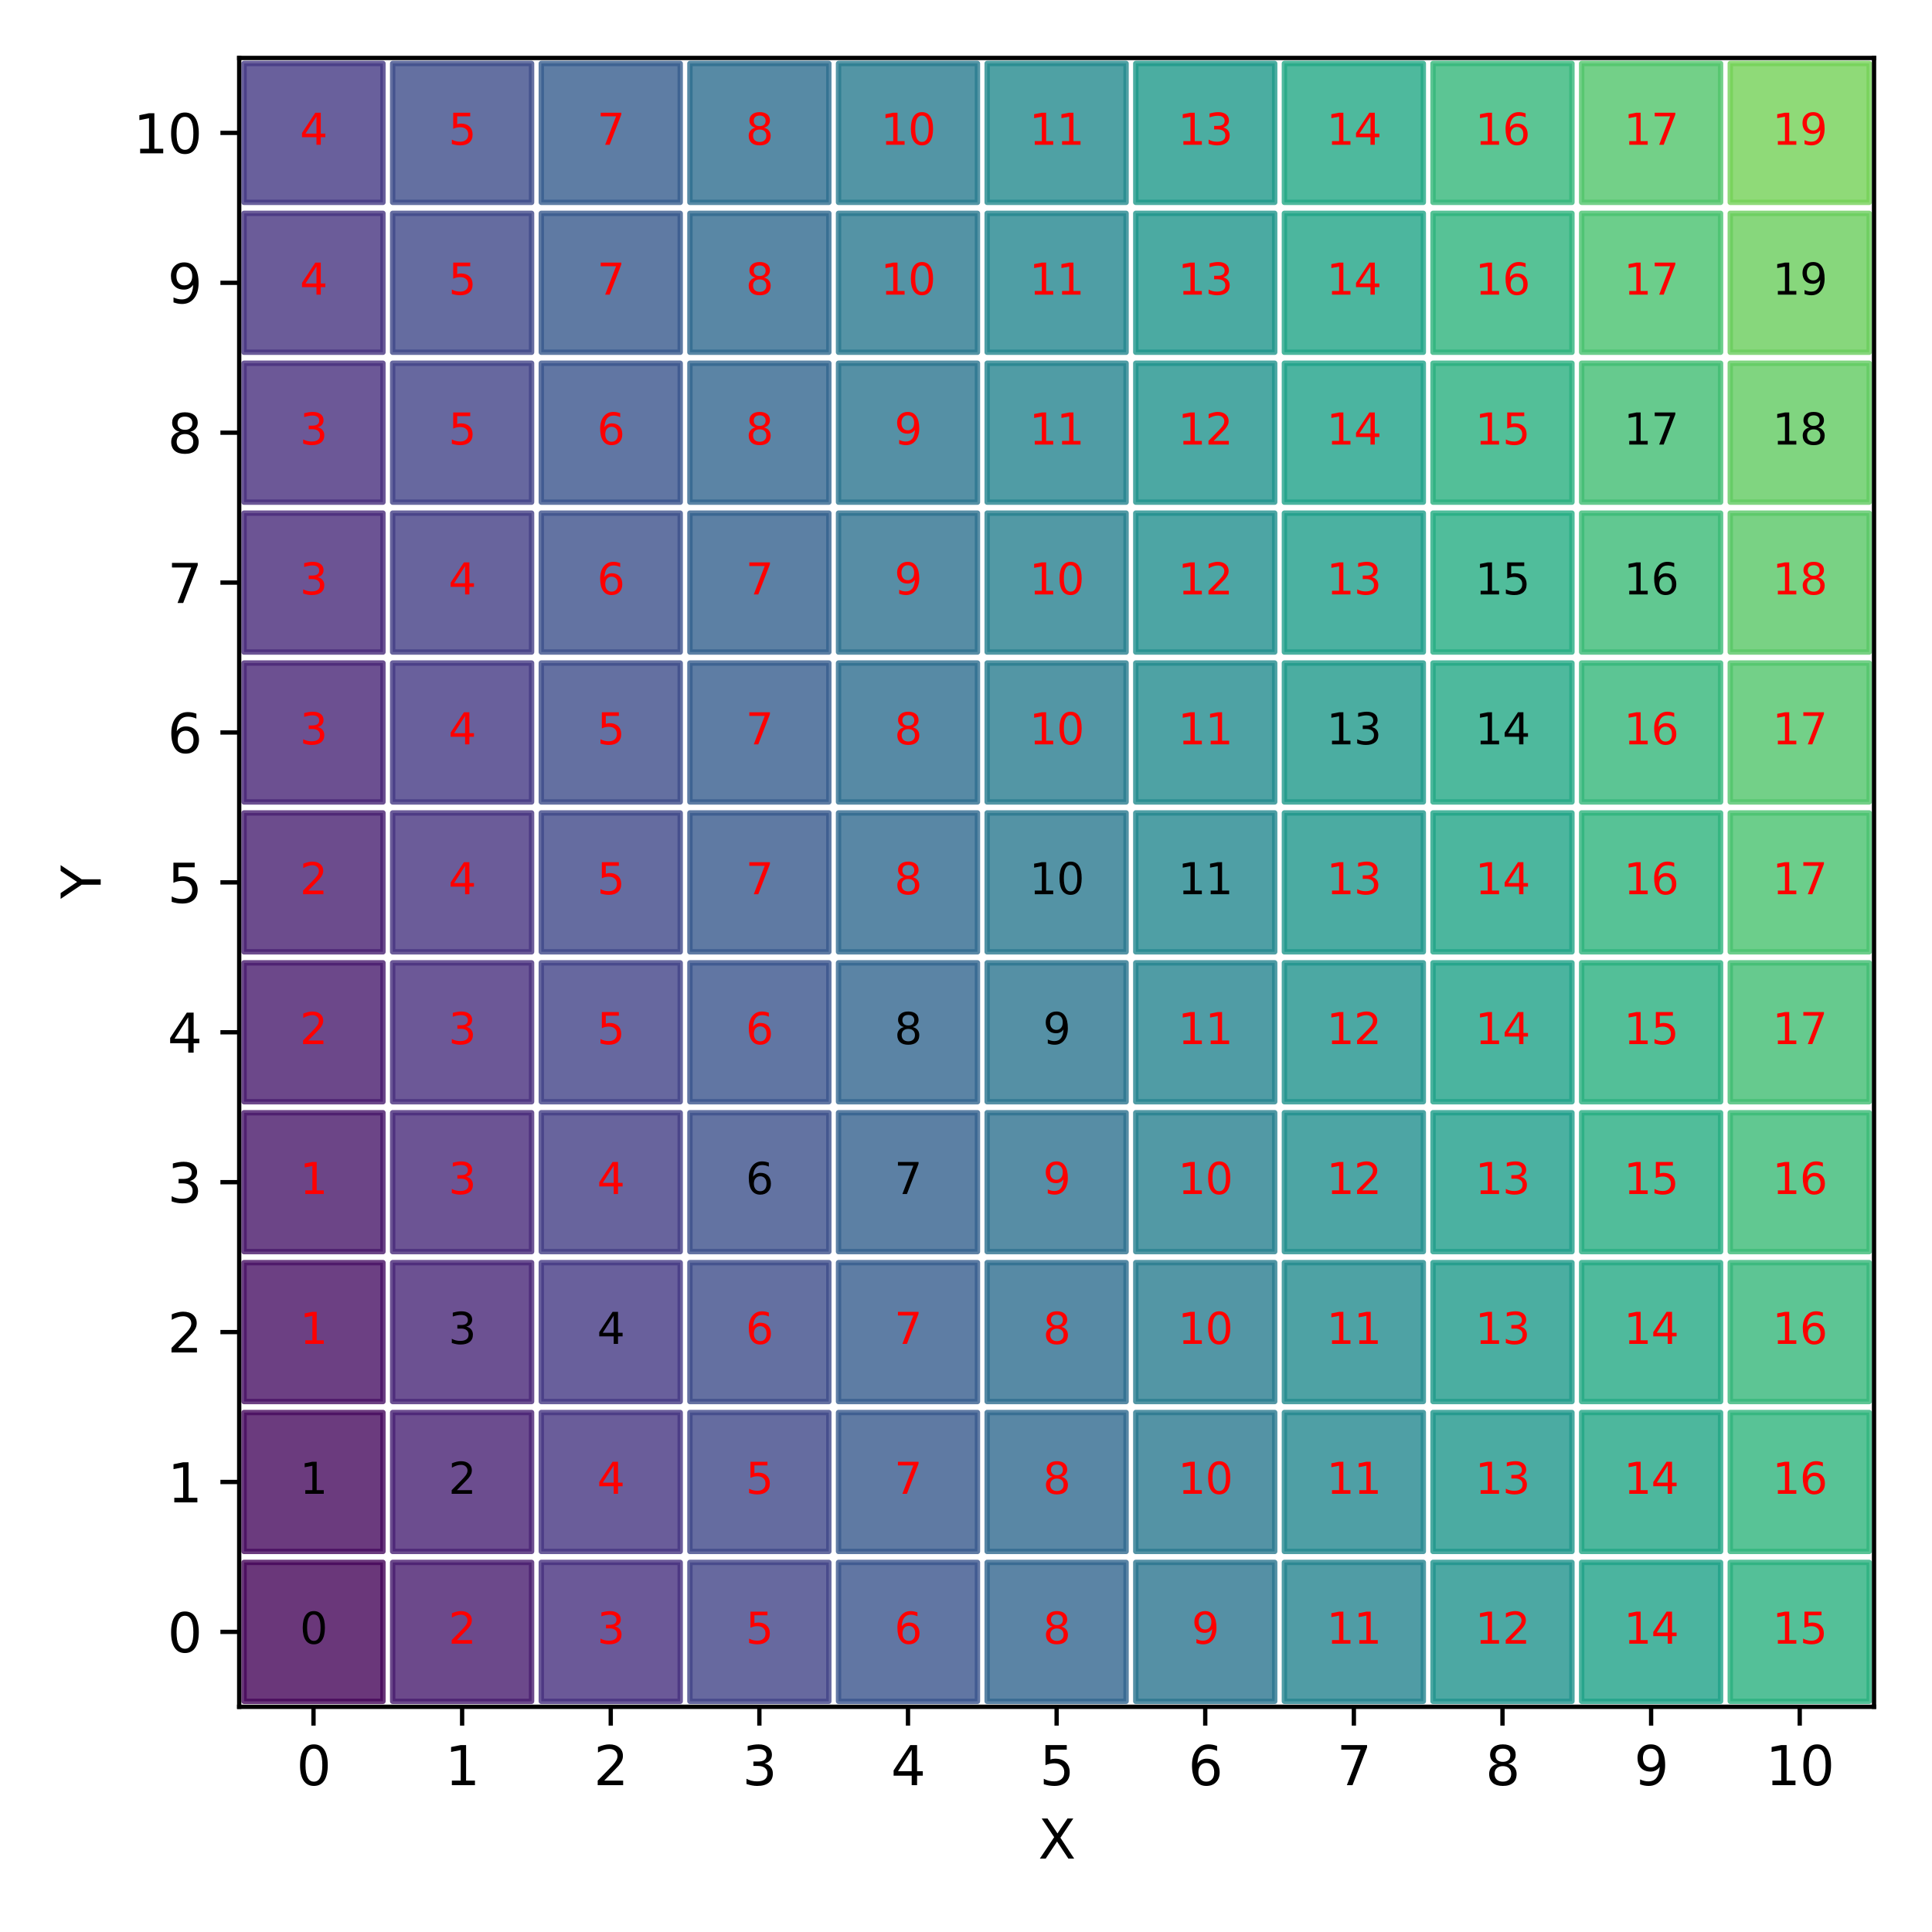 <?xml version="1.0" encoding="utf-8" standalone="no"?>
<!DOCTYPE svg PUBLIC "-//W3C//DTD SVG 1.1//EN"
  "http://www.w3.org/Graphics/SVG/1.1/DTD/svg11.dtd">
<svg xmlns:xlink="http://www.w3.org/1999/xlink" width="360pt" height="360pt" viewBox="0 0 360 360" xmlns="http://www.w3.org/2000/svg" version="1.1">
 <defs>
  <style type="text/css">*{stroke-linejoin: round; stroke-linecap: butt}</style>
 </defs>
 <g id="figure_1">
  <g id="patch_1">
   <path d="M 0 360 
L 360 360 
L 360 0 
L 0 0 
z
" style="fill: #ffffff"/>
  </g>
  <g id="axes_1">
   <g id="patch_2">
    <path d="M 44.57 318.04 
L 349.2 318.04 
L 349.2 10.8 
L 44.57 10.8 
z
" style="fill: #ffffff"/>
   </g>
   <g id="PathCollection_1">
    <defs>
     <path id="C0_0_b6cf918548" d="M -12.942 12.942 
L 12.942 12.942 
L 12.942 -12.942 
L -12.942 -12.942 
z
"/>
    </defs>
    <g clip-path="url(#p3febd03d4e)">
     <use xlink:href="#C0_0_b6cf918548" x="58.417" y="304.075" style="fill: #450559; fill-opacity: 0.8; stroke: #450559; stroke-opacity: 0.8"/>
    </g>
    <g clip-path="url(#p3febd03d4e)">
     <use xlink:href="#C0_0_b6cf918548" x="86.11" y="304.075" style="fill: #481c6e; fill-opacity: 0.8; stroke: #481c6e; stroke-opacity: 0.8"/>
    </g>
    <g clip-path="url(#p3febd03d4e)">
     <use xlink:href="#C0_0_b6cf918548" x="113.804" y="304.075" style="fill: #46307e; fill-opacity: 0.8; stroke: #46307e; stroke-opacity: 0.8"/>
    </g>
    <g clip-path="url(#p3febd03d4e)">
     <use xlink:href="#C0_0_b6cf918548" x="141.498" y="304.075" style="fill: #414487; fill-opacity: 0.8; stroke: #414487; stroke-opacity: 0.8"/>
    </g>
    <g clip-path="url(#p3febd03d4e)">
     <use xlink:href="#C0_0_b6cf918548" x="169.191" y="304.075" style="fill: #3a548c; fill-opacity: 0.8; stroke: #3a548c; stroke-opacity: 0.8"/>
    </g>
    <g clip-path="url(#p3febd03d4e)">
     <use xlink:href="#C0_0_b6cf918548" x="196.885" y="304.075" style="fill: #32658e; fill-opacity: 0.8; stroke: #32658e; stroke-opacity: 0.8"/>
    </g>
    <g clip-path="url(#p3febd03d4e)">
     <use xlink:href="#C0_0_b6cf918548" x="224.579" y="304.075" style="fill: #2b748e; fill-opacity: 0.8; stroke: #2b748e; stroke-opacity: 0.8"/>
    </g>
    <g clip-path="url(#p3febd03d4e)">
     <use xlink:href="#C0_0_b6cf918548" x="252.272" y="304.075" style="fill: #25838e; fill-opacity: 0.8; stroke: #25838e; stroke-opacity: 0.8"/>
    </g>
    <g clip-path="url(#p3febd03d4e)">
     <use xlink:href="#C0_0_b6cf918548" x="279.966" y="304.075" style="fill: #20928c; fill-opacity: 0.8; stroke: #20928c; stroke-opacity: 0.8"/>
    </g>
    <g clip-path="url(#p3febd03d4e)">
     <use xlink:href="#C0_0_b6cf918548" x="307.66" y="304.075" style="fill: #1fa187; fill-opacity: 0.8; stroke: #1fa187; stroke-opacity: 0.8"/>
    </g>
    <g clip-path="url(#p3febd03d4e)">
     <use xlink:href="#C0_0_b6cf918548" x="335.353" y="304.075" style="fill: #2ab07f; fill-opacity: 0.8; stroke: #2ab07f; stroke-opacity: 0.8"/>
    </g>
    <g clip-path="url(#p3febd03d4e)">
     <use xlink:href="#C0_0_b6cf918548" x="58.417" y="276.144" style="fill: #460b5e; fill-opacity: 0.8; stroke: #460b5e; stroke-opacity: 0.8"/>
    </g>
    <g clip-path="url(#p3febd03d4e)">
     <use xlink:href="#C0_0_b6cf918548" x="86.11" y="276.144" style="fill: #482173; fill-opacity: 0.8; stroke: #482173; stroke-opacity: 0.8"/>
    </g>
    <g clip-path="url(#p3febd03d4e)">
     <use xlink:href="#C0_0_b6cf918548" x="113.804" y="276.144" style="fill: #453581; fill-opacity: 0.8; stroke: #453581; stroke-opacity: 0.8"/>
    </g>
    <g clip-path="url(#p3febd03d4e)">
     <use xlink:href="#C0_0_b6cf918548" x="141.498" y="276.144" style="fill: #3f4788; fill-opacity: 0.8; stroke: #3f4788; stroke-opacity: 0.8"/>
    </g>
    <g clip-path="url(#p3febd03d4e)">
     <use xlink:href="#C0_0_b6cf918548" x="169.191" y="276.144" style="fill: #38598c; fill-opacity: 0.8; stroke: #38598c; stroke-opacity: 0.8"/>
    </g>
    <g clip-path="url(#p3febd03d4e)">
     <use xlink:href="#C0_0_b6cf918548" x="196.885" y="276.144" style="fill: #30698e; fill-opacity: 0.8; stroke: #30698e; stroke-opacity: 0.8"/>
    </g>
    <g clip-path="url(#p3febd03d4e)">
     <use xlink:href="#C0_0_b6cf918548" x="224.579" y="276.144" style="fill: #2a788e; fill-opacity: 0.8; stroke: #2a788e; stroke-opacity: 0.8"/>
    </g>
    <g clip-path="url(#p3febd03d4e)">
     <use xlink:href="#C0_0_b6cf918548" x="252.272" y="276.144" style="fill: #24878e; fill-opacity: 0.8; stroke: #24878e; stroke-opacity: 0.8"/>
    </g>
    <g clip-path="url(#p3febd03d4e)">
     <use xlink:href="#C0_0_b6cf918548" x="279.966" y="276.144" style="fill: #1f968b; fill-opacity: 0.8; stroke: #1f968b; stroke-opacity: 0.8"/>
    </g>
    <g clip-path="url(#p3febd03d4e)">
     <use xlink:href="#C0_0_b6cf918548" x="307.66" y="276.144" style="fill: #21a585; fill-opacity: 0.8; stroke: #21a585; stroke-opacity: 0.8"/>
    </g>
    <g clip-path="url(#p3febd03d4e)">
     <use xlink:href="#C0_0_b6cf918548" x="335.353" y="276.144" style="fill: #2fb47c; fill-opacity: 0.8; stroke: #2fb47c; stroke-opacity: 0.8"/>
    </g>
    <g clip-path="url(#p3febd03d4e)">
     <use xlink:href="#C0_0_b6cf918548" x="58.417" y="248.213" style="fill: #471164; fill-opacity: 0.8; stroke: #471164; stroke-opacity: 0.8"/>
    </g>
    <g clip-path="url(#p3febd03d4e)">
     <use xlink:href="#C0_0_b6cf918548" x="86.11" y="248.213" style="fill: #482677; fill-opacity: 0.8; stroke: #482677; stroke-opacity: 0.8"/>
    </g>
    <g clip-path="url(#p3febd03d4e)">
     <use xlink:href="#C0_0_b6cf918548" x="113.804" y="248.213" style="fill: #443983; fill-opacity: 0.8; stroke: #443983; stroke-opacity: 0.8"/>
    </g>
    <g clip-path="url(#p3febd03d4e)">
     <use xlink:href="#C0_0_b6cf918548" x="141.498" y="248.213" style="fill: #3e4c8a; fill-opacity: 0.8; stroke: #3e4c8a; stroke-opacity: 0.8"/>
    </g>
    <g clip-path="url(#p3febd03d4e)">
     <use xlink:href="#C0_0_b6cf918548" x="169.191" y="248.213" style="fill: #365d8d; fill-opacity: 0.8; stroke: #365d8d; stroke-opacity: 0.8"/>
    </g>
    <g clip-path="url(#p3febd03d4e)">
     <use xlink:href="#C0_0_b6cf918548" x="196.885" y="248.213" style="fill: #2e6d8e; fill-opacity: 0.8; stroke: #2e6d8e; stroke-opacity: 0.8"/>
    </g>
    <g clip-path="url(#p3febd03d4e)">
     <use xlink:href="#C0_0_b6cf918548" x="224.579" y="248.213" style="fill: #287c8e; fill-opacity: 0.8; stroke: #287c8e; stroke-opacity: 0.8"/>
    </g>
    <g clip-path="url(#p3febd03d4e)">
     <use xlink:href="#C0_0_b6cf918548" x="252.272" y="248.213" style="fill: #228b8d; fill-opacity: 0.8; stroke: #228b8d; stroke-opacity: 0.8"/>
    </g>
    <g clip-path="url(#p3febd03d4e)">
     <use xlink:href="#C0_0_b6cf918548" x="279.966" y="248.213" style="fill: #1f9a8a; fill-opacity: 0.8; stroke: #1f9a8a; stroke-opacity: 0.8"/>
    </g>
    <g clip-path="url(#p3febd03d4e)">
     <use xlink:href="#C0_0_b6cf918548" x="307.66" y="248.213" style="fill: #23a983; fill-opacity: 0.8; stroke: #23a983; stroke-opacity: 0.8"/>
    </g>
    <g clip-path="url(#p3febd03d4e)">
     <use xlink:href="#C0_0_b6cf918548" x="335.353" y="248.213" style="fill: #35b779; fill-opacity: 0.8; stroke: #35b779; stroke-opacity: 0.8"/>
    </g>
    <g clip-path="url(#p3febd03d4e)">
     <use xlink:href="#C0_0_b6cf918548" x="58.417" y="220.282" style="fill: #481769; fill-opacity: 0.8; stroke: #481769; stroke-opacity: 0.8"/>
    </g>
    <g clip-path="url(#p3febd03d4e)">
     <use xlink:href="#C0_0_b6cf918548" x="86.11" y="220.282" style="fill: #472a7a; fill-opacity: 0.8; stroke: #472a7a; stroke-opacity: 0.8"/>
    </g>
    <g clip-path="url(#p3febd03d4e)">
     <use xlink:href="#C0_0_b6cf918548" x="113.804" y="220.282" style="fill: #433e85; fill-opacity: 0.8; stroke: #433e85; stroke-opacity: 0.8"/>
    </g>
    <g clip-path="url(#p3febd03d4e)">
     <use xlink:href="#C0_0_b6cf918548" x="141.498" y="220.282" style="fill: #3c508b; fill-opacity: 0.8; stroke: #3c508b; stroke-opacity: 0.8"/>
    </g>
    <g clip-path="url(#p3febd03d4e)">
     <use xlink:href="#C0_0_b6cf918548" x="169.191" y="220.282" style="fill: #34618d; fill-opacity: 0.8; stroke: #34618d; stroke-opacity: 0.8"/>
    </g>
    <g clip-path="url(#p3febd03d4e)">
     <use xlink:href="#C0_0_b6cf918548" x="196.885" y="220.282" style="fill: #2d718e; fill-opacity: 0.8; stroke: #2d718e; stroke-opacity: 0.8"/>
    </g>
    <g clip-path="url(#p3febd03d4e)">
     <use xlink:href="#C0_0_b6cf918548" x="224.579" y="220.282" style="fill: #27808e; fill-opacity: 0.8; stroke: #27808e; stroke-opacity: 0.8"/>
    </g>
    <g clip-path="url(#p3febd03d4e)">
     <use xlink:href="#C0_0_b6cf918548" x="252.272" y="220.282" style="fill: #218f8d; fill-opacity: 0.8; stroke: #218f8d; stroke-opacity: 0.8"/>
    </g>
    <g clip-path="url(#p3febd03d4e)">
     <use xlink:href="#C0_0_b6cf918548" x="279.966" y="220.282" style="fill: #1f9e89; fill-opacity: 0.8; stroke: #1f9e89; stroke-opacity: 0.8"/>
    </g>
    <g clip-path="url(#p3febd03d4e)">
     <use xlink:href="#C0_0_b6cf918548" x="307.66" y="220.282" style="fill: #26ad81; fill-opacity: 0.8; stroke: #26ad81; stroke-opacity: 0.8"/>
    </g>
    <g clip-path="url(#p3febd03d4e)">
     <use xlink:href="#C0_0_b6cf918548" x="335.353" y="220.282" style="fill: #3aba76; fill-opacity: 0.8; stroke: #3aba76; stroke-opacity: 0.8"/>
    </g>
    <g clip-path="url(#p3febd03d4e)">
     <use xlink:href="#C0_0_b6cf918548" x="58.417" y="192.351" style="fill: #481b6d; fill-opacity: 0.8; stroke: #481b6d; stroke-opacity: 0.8"/>
    </g>
    <g clip-path="url(#p3febd03d4e)">
     <use xlink:href="#C0_0_b6cf918548" x="86.11" y="192.351" style="fill: #472f7d; fill-opacity: 0.8; stroke: #472f7d; stroke-opacity: 0.8"/>
    </g>
    <g clip-path="url(#p3febd03d4e)">
     <use xlink:href="#C0_0_b6cf918548" x="113.804" y="192.351" style="fill: #414287; fill-opacity: 0.8; stroke: #414287; stroke-opacity: 0.8"/>
    </g>
    <g clip-path="url(#p3febd03d4e)">
     <use xlink:href="#C0_0_b6cf918548" x="141.498" y="192.351" style="fill: #3a548c; fill-opacity: 0.8; stroke: #3a548c; stroke-opacity: 0.8"/>
    </g>
    <g clip-path="url(#p3febd03d4e)">
     <use xlink:href="#C0_0_b6cf918548" x="169.191" y="192.351" style="fill: #32658e; fill-opacity: 0.8; stroke: #32658e; stroke-opacity: 0.8"/>
    </g>
    <g clip-path="url(#p3febd03d4e)">
     <use xlink:href="#C0_0_b6cf918548" x="196.885" y="192.351" style="fill: #2b748e; fill-opacity: 0.8; stroke: #2b748e; stroke-opacity: 0.8"/>
    </g>
    <g clip-path="url(#p3febd03d4e)">
     <use xlink:href="#C0_0_b6cf918548" x="224.579" y="192.351" style="fill: #25838e; fill-opacity: 0.8; stroke: #25838e; stroke-opacity: 0.8"/>
    </g>
    <g clip-path="url(#p3febd03d4e)">
     <use xlink:href="#C0_0_b6cf918548" x="252.272" y="192.351" style="fill: #20928c; fill-opacity: 0.8; stroke: #20928c; stroke-opacity: 0.8"/>
    </g>
    <g clip-path="url(#p3febd03d4e)">
     <use xlink:href="#C0_0_b6cf918548" x="279.966" y="192.351" style="fill: #1fa187; fill-opacity: 0.8; stroke: #1fa187; stroke-opacity: 0.8"/>
    </g>
    <g clip-path="url(#p3febd03d4e)">
     <use xlink:href="#C0_0_b6cf918548" x="307.66" y="192.351" style="fill: #29af7f; fill-opacity: 0.8; stroke: #29af7f; stroke-opacity: 0.8"/>
    </g>
    <g clip-path="url(#p3febd03d4e)">
     <use xlink:href="#C0_0_b6cf918548" x="335.353" y="192.351" style="fill: #40bd72; fill-opacity: 0.8; stroke: #40bd72; stroke-opacity: 0.8"/>
    </g>
    <g clip-path="url(#p3febd03d4e)">
     <use xlink:href="#C0_0_b6cf918548" x="58.417" y="164.42" style="fill: #482071; fill-opacity: 0.8; stroke: #482071; stroke-opacity: 0.8"/>
    </g>
    <g clip-path="url(#p3febd03d4e)">
     <use xlink:href="#C0_0_b6cf918548" x="86.11" y="164.42" style="fill: #463480; fill-opacity: 0.8; stroke: #463480; stroke-opacity: 0.8"/>
    </g>
    <g clip-path="url(#p3febd03d4e)">
     <use xlink:href="#C0_0_b6cf918548" x="113.804" y="164.42" style="fill: #3f4788; fill-opacity: 0.8; stroke: #3f4788; stroke-opacity: 0.8"/>
    </g>
    <g clip-path="url(#p3febd03d4e)">
     <use xlink:href="#C0_0_b6cf918548" x="141.498" y="164.42" style="fill: #38598c; fill-opacity: 0.8; stroke: #38598c; stroke-opacity: 0.8"/>
    </g>
    <g clip-path="url(#p3febd03d4e)">
     <use xlink:href="#C0_0_b6cf918548" x="169.191" y="164.42" style="fill: #30698e; fill-opacity: 0.8; stroke: #30698e; stroke-opacity: 0.8"/>
    </g>
    <g clip-path="url(#p3febd03d4e)">
     <use xlink:href="#C0_0_b6cf918548" x="196.885" y="164.42" style="fill: #2a788e; fill-opacity: 0.8; stroke: #2a788e; stroke-opacity: 0.8"/>
    </g>
    <g clip-path="url(#p3febd03d4e)">
     <use xlink:href="#C0_0_b6cf918548" x="224.579" y="164.42" style="fill: #24878e; fill-opacity: 0.8; stroke: #24878e; stroke-opacity: 0.8"/>
    </g>
    <g clip-path="url(#p3febd03d4e)">
     <use xlink:href="#C0_0_b6cf918548" x="252.272" y="164.42" style="fill: #1f968b; fill-opacity: 0.8; stroke: #1f968b; stroke-opacity: 0.8"/>
    </g>
    <g clip-path="url(#p3febd03d4e)">
     <use xlink:href="#C0_0_b6cf918548" x="279.966" y="164.42" style="fill: #20a486; fill-opacity: 0.8; stroke: #20a486; stroke-opacity: 0.8"/>
    </g>
    <g clip-path="url(#p3febd03d4e)">
     <use xlink:href="#C0_0_b6cf918548" x="307.66" y="164.42" style="fill: #2eb37c; fill-opacity: 0.8; stroke: #2eb37c; stroke-opacity: 0.8"/>
    </g>
    <g clip-path="url(#p3febd03d4e)">
     <use xlink:href="#C0_0_b6cf918548" x="335.353" y="164.42" style="fill: #48c16e; fill-opacity: 0.8; stroke: #48c16e; stroke-opacity: 0.8"/>
    </g>
    <g clip-path="url(#p3febd03d4e)">
     <use xlink:href="#C0_0_b6cf918548" x="58.417" y="136.489" style="fill: #482576; fill-opacity: 0.8; stroke: #482576; stroke-opacity: 0.8"/>
    </g>
    <g clip-path="url(#p3febd03d4e)">
     <use xlink:href="#C0_0_b6cf918548" x="86.11" y="136.489" style="fill: #443983; fill-opacity: 0.8; stroke: #443983; stroke-opacity: 0.8"/>
    </g>
    <g clip-path="url(#p3febd03d4e)">
     <use xlink:href="#C0_0_b6cf918548" x="113.804" y="136.489" style="fill: #3e4c8a; fill-opacity: 0.8; stroke: #3e4c8a; stroke-opacity: 0.8"/>
    </g>
    <g clip-path="url(#p3febd03d4e)">
     <use xlink:href="#C0_0_b6cf918548" x="141.498" y="136.489" style="fill: #365d8d; fill-opacity: 0.8; stroke: #365d8d; stroke-opacity: 0.8"/>
    </g>
    <g clip-path="url(#p3febd03d4e)">
     <use xlink:href="#C0_0_b6cf918548" x="169.191" y="136.489" style="fill: #2e6d8e; fill-opacity: 0.8; stroke: #2e6d8e; stroke-opacity: 0.8"/>
    </g>
    <g clip-path="url(#p3febd03d4e)">
     <use xlink:href="#C0_0_b6cf918548" x="196.885" y="136.489" style="fill: #287c8e; fill-opacity: 0.8; stroke: #287c8e; stroke-opacity: 0.8"/>
    </g>
    <g clip-path="url(#p3febd03d4e)">
     <use xlink:href="#C0_0_b6cf918548" x="224.579" y="136.489" style="fill: #228b8d; fill-opacity: 0.8; stroke: #228b8d; stroke-opacity: 0.8"/>
    </g>
    <g clip-path="url(#p3febd03d4e)">
     <use xlink:href="#C0_0_b6cf918548" x="252.272" y="136.489" style="fill: #1f998a; fill-opacity: 0.8; stroke: #1f998a; stroke-opacity: 0.8"/>
    </g>
    <g clip-path="url(#p3febd03d4e)">
     <use xlink:href="#C0_0_b6cf918548" x="279.966" y="136.489" style="fill: #22a884; fill-opacity: 0.8; stroke: #22a884; stroke-opacity: 0.8"/>
    </g>
    <g clip-path="url(#p3febd03d4e)">
     <use xlink:href="#C0_0_b6cf918548" x="307.66" y="136.489" style="fill: #34b679; fill-opacity: 0.8; stroke: #34b679; stroke-opacity: 0.8"/>
    </g>
    <g clip-path="url(#p3febd03d4e)">
     <use xlink:href="#C0_0_b6cf918548" x="335.353" y="136.489" style="fill: #50c46a; fill-opacity: 0.8; stroke: #50c46a; stroke-opacity: 0.8"/>
    </g>
    <g clip-path="url(#p3febd03d4e)">
     <use xlink:href="#C0_0_b6cf918548" x="58.417" y="108.558" style="fill: #472a7a; fill-opacity: 0.8; stroke: #472a7a; stroke-opacity: 0.8"/>
    </g>
    <g clip-path="url(#p3febd03d4e)">
     <use xlink:href="#C0_0_b6cf918548" x="86.11" y="108.558" style="fill: #433e85; fill-opacity: 0.8; stroke: #433e85; stroke-opacity: 0.8"/>
    </g>
    <g clip-path="url(#p3febd03d4e)">
     <use xlink:href="#C0_0_b6cf918548" x="113.804" y="108.558" style="fill: #3c508b; fill-opacity: 0.8; stroke: #3c508b; stroke-opacity: 0.8"/>
    </g>
    <g clip-path="url(#p3febd03d4e)">
     <use xlink:href="#C0_0_b6cf918548" x="141.498" y="108.558" style="fill: #34618d; fill-opacity: 0.8; stroke: #34618d; stroke-opacity: 0.8"/>
    </g>
    <g clip-path="url(#p3febd03d4e)">
     <use xlink:href="#C0_0_b6cf918548" x="169.191" y="108.558" style="fill: #2d718e; fill-opacity: 0.8; stroke: #2d718e; stroke-opacity: 0.8"/>
    </g>
    <g clip-path="url(#p3febd03d4e)">
     <use xlink:href="#C0_0_b6cf918548" x="196.885" y="108.558" style="fill: #27808e; fill-opacity: 0.8; stroke: #27808e; stroke-opacity: 0.8"/>
    </g>
    <g clip-path="url(#p3febd03d4e)">
     <use xlink:href="#C0_0_b6cf918548" x="224.579" y="108.558" style="fill: #218e8d; fill-opacity: 0.8; stroke: #218e8d; stroke-opacity: 0.8"/>
    </g>
    <g clip-path="url(#p3febd03d4e)">
     <use xlink:href="#C0_0_b6cf918548" x="252.272" y="108.558" style="fill: #1e9d89; fill-opacity: 0.8; stroke: #1e9d89; stroke-opacity: 0.8"/>
    </g>
    <g clip-path="url(#p3febd03d4e)">
     <use xlink:href="#C0_0_b6cf918548" x="279.966" y="108.558" style="fill: #25ac82; fill-opacity: 0.8; stroke: #25ac82; stroke-opacity: 0.8"/>
    </g>
    <g clip-path="url(#p3febd03d4e)">
     <use xlink:href="#C0_0_b6cf918548" x="307.66" y="108.558" style="fill: #3aba76; fill-opacity: 0.8; stroke: #3aba76; stroke-opacity: 0.8"/>
    </g>
    <g clip-path="url(#p3febd03d4e)">
     <use xlink:href="#C0_0_b6cf918548" x="335.353" y="108.558" style="fill: #58c765; fill-opacity: 0.8; stroke: #58c765; stroke-opacity: 0.8"/>
    </g>
    <g clip-path="url(#p3febd03d4e)">
     <use xlink:href="#C0_0_b6cf918548" x="58.417" y="80.627" style="fill: #472f7d; fill-opacity: 0.8; stroke: #472f7d; stroke-opacity: 0.8"/>
    </g>
    <g clip-path="url(#p3febd03d4e)">
     <use xlink:href="#C0_0_b6cf918548" x="86.11" y="80.627" style="fill: #414287; fill-opacity: 0.8; stroke: #414287; stroke-opacity: 0.8"/>
    </g>
    <g clip-path="url(#p3febd03d4e)">
     <use xlink:href="#C0_0_b6cf918548" x="113.804" y="80.627" style="fill: #3a548c; fill-opacity: 0.8; stroke: #3a548c; stroke-opacity: 0.8"/>
    </g>
    <g clip-path="url(#p3febd03d4e)">
     <use xlink:href="#C0_0_b6cf918548" x="141.498" y="80.627" style="fill: #32658e; fill-opacity: 0.8; stroke: #32658e; stroke-opacity: 0.8"/>
    </g>
    <g clip-path="url(#p3febd03d4e)">
     <use xlink:href="#C0_0_b6cf918548" x="169.191" y="80.627" style="fill: #2b748e; fill-opacity: 0.8; stroke: #2b748e; stroke-opacity: 0.8"/>
    </g>
    <g clip-path="url(#p3febd03d4e)">
     <use xlink:href="#C0_0_b6cf918548" x="196.885" y="80.627" style="fill: #25838e; fill-opacity: 0.8; stroke: #25838e; stroke-opacity: 0.8"/>
    </g>
    <g clip-path="url(#p3febd03d4e)">
     <use xlink:href="#C0_0_b6cf918548" x="224.579" y="80.627" style="fill: #20928c; fill-opacity: 0.8; stroke: #20928c; stroke-opacity: 0.8"/>
    </g>
    <g clip-path="url(#p3febd03d4e)">
     <use xlink:href="#C0_0_b6cf918548" x="252.272" y="80.627" style="fill: #1fa188; fill-opacity: 0.8; stroke: #1fa188; stroke-opacity: 0.8"/>
    </g>
    <g clip-path="url(#p3febd03d4e)">
     <use xlink:href="#C0_0_b6cf918548" x="279.966" y="80.627" style="fill: #29af7f; fill-opacity: 0.8; stroke: #29af7f; stroke-opacity: 0.8"/>
    </g>
    <g clip-path="url(#p3febd03d4e)">
     <use xlink:href="#C0_0_b6cf918548" x="307.66" y="80.627" style="fill: #40bd72; fill-opacity: 0.8; stroke: #40bd72; stroke-opacity: 0.8"/>
    </g>
    <g clip-path="url(#p3febd03d4e)">
     <use xlink:href="#C0_0_b6cf918548" x="335.353" y="80.627" style="fill: #60ca60; fill-opacity: 0.8; stroke: #60ca60; stroke-opacity: 0.8"/>
    </g>
    <g clip-path="url(#p3febd03d4e)">
     <use xlink:href="#C0_0_b6cf918548" x="58.417" y="52.696" style="fill: #463480; fill-opacity: 0.8; stroke: #463480; stroke-opacity: 0.8"/>
    </g>
    <g clip-path="url(#p3febd03d4e)">
     <use xlink:href="#C0_0_b6cf918548" x="86.11" y="52.696" style="fill: #3f4788; fill-opacity: 0.8; stroke: #3f4788; stroke-opacity: 0.8"/>
    </g>
    <g clip-path="url(#p3febd03d4e)">
     <use xlink:href="#C0_0_b6cf918548" x="113.804" y="52.696" style="fill: #38598c; fill-opacity: 0.8; stroke: #38598c; stroke-opacity: 0.8"/>
    </g>
    <g clip-path="url(#p3febd03d4e)">
     <use xlink:href="#C0_0_b6cf918548" x="141.498" y="52.696" style="fill: #30698e; fill-opacity: 0.8; stroke: #30698e; stroke-opacity: 0.8"/>
    </g>
    <g clip-path="url(#p3febd03d4e)">
     <use xlink:href="#C0_0_b6cf918548" x="169.191" y="52.696" style="fill: #2a788e; fill-opacity: 0.8; stroke: #2a788e; stroke-opacity: 0.8"/>
    </g>
    <g clip-path="url(#p3febd03d4e)">
     <use xlink:href="#C0_0_b6cf918548" x="196.885" y="52.696" style="fill: #24868e; fill-opacity: 0.8; stroke: #24868e; stroke-opacity: 0.8"/>
    </g>
    <g clip-path="url(#p3febd03d4e)">
     <use xlink:href="#C0_0_b6cf918548" x="224.579" y="52.696" style="fill: #1f958b; fill-opacity: 0.8; stroke: #1f958b; stroke-opacity: 0.8"/>
    </g>
    <g clip-path="url(#p3febd03d4e)">
     <use xlink:href="#C0_0_b6cf918548" x="252.272" y="52.696" style="fill: #20a486; fill-opacity: 0.8; stroke: #20a486; stroke-opacity: 0.8"/>
    </g>
    <g clip-path="url(#p3febd03d4e)">
     <use xlink:href="#C0_0_b6cf918548" x="279.966" y="52.696" style="fill: #2eb37c; fill-opacity: 0.8; stroke: #2eb37c; stroke-opacity: 0.8"/>
    </g>
    <g clip-path="url(#p3febd03d4e)">
     <use xlink:href="#C0_0_b6cf918548" x="307.66" y="52.696" style="fill: #48c16e; fill-opacity: 0.8; stroke: #48c16e; stroke-opacity: 0.8"/>
    </g>
    <g clip-path="url(#p3febd03d4e)">
     <use xlink:href="#C0_0_b6cf918548" x="335.353" y="52.696" style="fill: #69cd5b; fill-opacity: 0.8; stroke: #69cd5b; stroke-opacity: 0.8"/>
    </g>
    <g clip-path="url(#p3febd03d4e)">
     <use xlink:href="#C0_0_b6cf918548" x="58.417" y="24.765" style="fill: #443983; fill-opacity: 0.8; stroke: #443983; stroke-opacity: 0.8"/>
    </g>
    <g clip-path="url(#p3febd03d4e)">
     <use xlink:href="#C0_0_b6cf918548" x="86.11" y="24.765" style="fill: #3e4c8a; fill-opacity: 0.8; stroke: #3e4c8a; stroke-opacity: 0.8"/>
    </g>
    <g clip-path="url(#p3febd03d4e)">
     <use xlink:href="#C0_0_b6cf918548" x="113.804" y="24.765" style="fill: #365d8d; fill-opacity: 0.8; stroke: #365d8d; stroke-opacity: 0.8"/>
    </g>
    <g clip-path="url(#p3febd03d4e)">
     <use xlink:href="#C0_0_b6cf918548" x="141.498" y="24.765" style="fill: #2e6d8e; fill-opacity: 0.8; stroke: #2e6d8e; stroke-opacity: 0.8"/>
    </g>
    <g clip-path="url(#p3febd03d4e)">
     <use xlink:href="#C0_0_b6cf918548" x="169.191" y="24.765" style="fill: #297b8e; fill-opacity: 0.8; stroke: #297b8e; stroke-opacity: 0.8"/>
    </g>
    <g clip-path="url(#p3febd03d4e)">
     <use xlink:href="#C0_0_b6cf918548" x="196.885" y="24.765" style="fill: #238a8d; fill-opacity: 0.8; stroke: #238a8d; stroke-opacity: 0.8"/>
    </g>
    <g clip-path="url(#p3febd03d4e)">
     <use xlink:href="#C0_0_b6cf918548" x="224.579" y="24.765" style="fill: #1f998a; fill-opacity: 0.8; stroke: #1f998a; stroke-opacity: 0.8"/>
    </g>
    <g clip-path="url(#p3febd03d4e)">
     <use xlink:href="#C0_0_b6cf918548" x="252.272" y="24.765" style="fill: #22a884; fill-opacity: 0.8; stroke: #22a884; stroke-opacity: 0.8"/>
    </g>
    <g clip-path="url(#p3febd03d4e)">
     <use xlink:href="#C0_0_b6cf918548" x="279.966" y="24.765" style="fill: #34b679; fill-opacity: 0.8; stroke: #34b679; stroke-opacity: 0.8"/>
    </g>
    <g clip-path="url(#p3febd03d4e)">
     <use xlink:href="#C0_0_b6cf918548" x="307.66" y="24.765" style="fill: #50c46a; fill-opacity: 0.8; stroke: #50c46a; stroke-opacity: 0.8"/>
    </g>
    <g clip-path="url(#p3febd03d4e)">
     <use xlink:href="#C0_0_b6cf918548" x="335.353" y="24.765" style="fill: #73d056; fill-opacity: 0.8; stroke: #73d056; stroke-opacity: 0.8"/>
    </g>
   </g>
   <g id="matplotlib.axis_1">
    <g id="xtick_1">
     <g id="line2d_1">
      <defs>
       <path id="me2edd074ba" d="M 0 0 
L 0 3.5 
" style="stroke: #000000; stroke-width: 0.8"/>
      </defs>
      <g>
       <use xlink:href="#me2edd074ba" x="58.417" y="318.04" style="stroke: #000000; stroke-width: 0.8"/>
      </g>
     </g>
     <g id="text_1">
      <!-- 0 -->
      <g transform="translate(55.236 332.638) scale(0.1 -0.1)">
       <defs>
        <path id="DejaVuSans-30" d="M 2034 4250 
Q 1547 4250 1301 3770 
Q 1056 3291 1056 2328 
Q 1056 1369 1301 889 
Q 1547 409 2034 409 
Q 2525 409 2770 889 
Q 3016 1369 3016 2328 
Q 3016 3291 2770 3770 
Q 2525 4250 2034 4250 
z
M 2034 4750 
Q 2819 4750 3233 4129 
Q 3647 3509 3647 2328 
Q 3647 1150 3233 529 
Q 2819 -91 2034 -91 
Q 1250 -91 836 529 
Q 422 1150 422 2328 
Q 422 3509 836 4129 
Q 1250 4750 2034 4750 
z
" transform="scale(0.016)"/>
       </defs>
       <use xlink:href="#DejaVuSans-30"/>
      </g>
     </g>
    </g>
    <g id="xtick_2">
     <g id="line2d_2">
      <g>
       <use xlink:href="#me2edd074ba" x="86.11" y="318.04" style="stroke: #000000; stroke-width: 0.8"/>
      </g>
     </g>
     <g id="text_2">
      <!-- 1 -->
      <g transform="translate(82.929 332.638) scale(0.1 -0.1)">
       <defs>
        <path id="DejaVuSans-31" d="M 794 531 
L 1825 531 
L 1825 4091 
L 703 3866 
L 703 4441 
L 1819 4666 
L 2450 4666 
L 2450 531 
L 3481 531 
L 3481 0 
L 794 0 
L 794 531 
z
" transform="scale(0.016)"/>
       </defs>
       <use xlink:href="#DejaVuSans-31"/>
      </g>
     </g>
    </g>
    <g id="xtick_3">
     <g id="line2d_3">
      <g>
       <use xlink:href="#me2edd074ba" x="113.804" y="318.04" style="stroke: #000000; stroke-width: 0.8"/>
      </g>
     </g>
     <g id="text_3">
      <!-- 2 -->
      <g transform="translate(110.623 332.638) scale(0.1 -0.1)">
       <defs>
        <path id="DejaVuSans-32" d="M 1228 531 
L 3431 531 
L 3431 0 
L 469 0 
L 469 531 
Q 828 903 1448 1529 
Q 2069 2156 2228 2338 
Q 2531 2678 2651 2914 
Q 2772 3150 2772 3378 
Q 2772 3750 2511 3984 
Q 2250 4219 1831 4219 
Q 1534 4219 1204 4116 
Q 875 4013 500 3803 
L 500 4441 
Q 881 4594 1212 4672 
Q 1544 4750 1819 4750 
Q 2544 4750 2975 4387 
Q 3406 4025 3406 3419 
Q 3406 3131 3298 2873 
Q 3191 2616 2906 2266 
Q 2828 2175 2409 1742 
Q 1991 1309 1228 531 
z
" transform="scale(0.016)"/>
       </defs>
       <use xlink:href="#DejaVuSans-32"/>
      </g>
     </g>
    </g>
    <g id="xtick_4">
     <g id="line2d_4">
      <g>
       <use xlink:href="#me2edd074ba" x="141.498" y="318.04" style="stroke: #000000; stroke-width: 0.8"/>
      </g>
     </g>
     <g id="text_4">
      <!-- 3 -->
      <g transform="translate(138.316 332.638) scale(0.1 -0.1)">
       <defs>
        <path id="DejaVuSans-33" d="M 2597 2516 
Q 3050 2419 3304 2112 
Q 3559 1806 3559 1356 
Q 3559 666 3084 287 
Q 2609 -91 1734 -91 
Q 1441 -91 1130 -33 
Q 819 25 488 141 
L 488 750 
Q 750 597 1062 519 
Q 1375 441 1716 441 
Q 2309 441 2620 675 
Q 2931 909 2931 1356 
Q 2931 1769 2642 2001 
Q 2353 2234 1838 2234 
L 1294 2234 
L 1294 2753 
L 1863 2753 
Q 2328 2753 2575 2939 
Q 2822 3125 2822 3475 
Q 2822 3834 2567 4026 
Q 2313 4219 1838 4219 
Q 1578 4219 1281 4162 
Q 984 4106 628 3988 
L 628 4550 
Q 988 4650 1302 4700 
Q 1616 4750 1894 4750 
Q 2613 4750 3031 4423 
Q 3450 4097 3450 3541 
Q 3450 3153 3228 2886 
Q 3006 2619 2597 2516 
z
" transform="scale(0.016)"/>
       </defs>
       <use xlink:href="#DejaVuSans-33"/>
      </g>
     </g>
    </g>
    <g id="xtick_5">
     <g id="line2d_5">
      <g>
       <use xlink:href="#me2edd074ba" x="169.191" y="318.04" style="stroke: #000000; stroke-width: 0.8"/>
      </g>
     </g>
     <g id="text_5">
      <!-- 4 -->
      <g transform="translate(166.01 332.638) scale(0.1 -0.1)">
       <defs>
        <path id="DejaVuSans-34" d="M 2419 4116 
L 825 1625 
L 2419 1625 
L 2419 4116 
z
M 2253 4666 
L 3047 4666 
L 3047 1625 
L 3713 1625 
L 3713 1100 
L 3047 1100 
L 3047 0 
L 2419 0 
L 2419 1100 
L 313 1100 
L 313 1709 
L 2253 4666 
z
" transform="scale(0.016)"/>
       </defs>
       <use xlink:href="#DejaVuSans-34"/>
      </g>
     </g>
    </g>
    <g id="xtick_6">
     <g id="line2d_6">
      <g>
       <use xlink:href="#me2edd074ba" x="196.885" y="318.04" style="stroke: #000000; stroke-width: 0.8"/>
      </g>
     </g>
     <g id="text_6">
      <!-- 5 -->
      <g transform="translate(193.704 332.638) scale(0.1 -0.1)">
       <defs>
        <path id="DejaVuSans-35" d="M 691 4666 
L 3169 4666 
L 3169 4134 
L 1269 4134 
L 1269 2991 
Q 1406 3038 1543 3061 
Q 1681 3084 1819 3084 
Q 2600 3084 3056 2656 
Q 3513 2228 3513 1497 
Q 3513 744 3044 326 
Q 2575 -91 1722 -91 
Q 1428 -91 1123 -41 
Q 819 9 494 109 
L 494 744 
Q 775 591 1075 516 
Q 1375 441 1709 441 
Q 2250 441 2565 725 
Q 2881 1009 2881 1497 
Q 2881 1984 2565 2268 
Q 2250 2553 1709 2553 
Q 1456 2553 1204 2497 
Q 953 2441 691 2322 
L 691 4666 
z
" transform="scale(0.016)"/>
       </defs>
       <use xlink:href="#DejaVuSans-35"/>
      </g>
     </g>
    </g>
    <g id="xtick_7">
     <g id="line2d_7">
      <g>
       <use xlink:href="#me2edd074ba" x="224.579" y="318.04" style="stroke: #000000; stroke-width: 0.8"/>
      </g>
     </g>
     <g id="text_7">
      <!-- 6 -->
      <g transform="translate(221.397 332.638) scale(0.1 -0.1)">
       <defs>
        <path id="DejaVuSans-36" d="M 2113 2584 
Q 1688 2584 1439 2293 
Q 1191 2003 1191 1497 
Q 1191 994 1439 701 
Q 1688 409 2113 409 
Q 2538 409 2786 701 
Q 3034 994 3034 1497 
Q 3034 2003 2786 2293 
Q 2538 2584 2113 2584 
z
M 3366 4563 
L 3366 3988 
Q 3128 4100 2886 4159 
Q 2644 4219 2406 4219 
Q 1781 4219 1451 3797 
Q 1122 3375 1075 2522 
Q 1259 2794 1537 2939 
Q 1816 3084 2150 3084 
Q 2853 3084 3261 2657 
Q 3669 2231 3669 1497 
Q 3669 778 3244 343 
Q 2819 -91 2113 -91 
Q 1303 -91 875 529 
Q 447 1150 447 2328 
Q 447 3434 972 4092 
Q 1497 4750 2381 4750 
Q 2619 4750 2861 4703 
Q 3103 4656 3366 4563 
z
" transform="scale(0.016)"/>
       </defs>
       <use xlink:href="#DejaVuSans-36"/>
      </g>
     </g>
    </g>
    <g id="xtick_8">
     <g id="line2d_8">
      <g>
       <use xlink:href="#me2edd074ba" x="252.272" y="318.04" style="stroke: #000000; stroke-width: 0.8"/>
      </g>
     </g>
     <g id="text_8">
      <!-- 7 -->
      <g transform="translate(249.091 332.638) scale(0.1 -0.1)">
       <defs>
        <path id="DejaVuSans-37" d="M 525 4666 
L 3525 4666 
L 3525 4397 
L 1831 0 
L 1172 0 
L 2766 4134 
L 525 4134 
L 525 4666 
z
" transform="scale(0.016)"/>
       </defs>
       <use xlink:href="#DejaVuSans-37"/>
      </g>
     </g>
    </g>
    <g id="xtick_9">
     <g id="line2d_9">
      <g>
       <use xlink:href="#me2edd074ba" x="279.966" y="318.04" style="stroke: #000000; stroke-width: 0.8"/>
      </g>
     </g>
     <g id="text_9">
      <!-- 8 -->
      <g transform="translate(276.785 332.638) scale(0.1 -0.1)">
       <defs>
        <path id="DejaVuSans-38" d="M 2034 2216 
Q 1584 2216 1326 1975 
Q 1069 1734 1069 1313 
Q 1069 891 1326 650 
Q 1584 409 2034 409 
Q 2484 409 2743 651 
Q 3003 894 3003 1313 
Q 3003 1734 2745 1975 
Q 2488 2216 2034 2216 
z
M 1403 2484 
Q 997 2584 770 2862 
Q 544 3141 544 3541 
Q 544 4100 942 4425 
Q 1341 4750 2034 4750 
Q 2731 4750 3128 4425 
Q 3525 4100 3525 3541 
Q 3525 3141 3298 2862 
Q 3072 2584 2669 2484 
Q 3125 2378 3379 2068 
Q 3634 1759 3634 1313 
Q 3634 634 3220 271 
Q 2806 -91 2034 -91 
Q 1263 -91 848 271 
Q 434 634 434 1313 
Q 434 1759 690 2068 
Q 947 2378 1403 2484 
z
M 1172 3481 
Q 1172 3119 1398 2916 
Q 1625 2713 2034 2713 
Q 2441 2713 2670 2916 
Q 2900 3119 2900 3481 
Q 2900 3844 2670 4047 
Q 2441 4250 2034 4250 
Q 1625 4250 1398 4047 
Q 1172 3844 1172 3481 
z
" transform="scale(0.016)"/>
       </defs>
       <use xlink:href="#DejaVuSans-38"/>
      </g>
     </g>
    </g>
    <g id="xtick_10">
     <g id="line2d_10">
      <g>
       <use xlink:href="#me2edd074ba" x="307.66" y="318.04" style="stroke: #000000; stroke-width: 0.8"/>
      </g>
     </g>
     <g id="text_10">
      <!-- 9 -->
      <g transform="translate(304.478 332.638) scale(0.1 -0.1)">
       <defs>
        <path id="DejaVuSans-39" d="M 703 97 
L 703 672 
Q 941 559 1184 500 
Q 1428 441 1663 441 
Q 2288 441 2617 861 
Q 2947 1281 2994 2138 
Q 2813 1869 2534 1725 
Q 2256 1581 1919 1581 
Q 1219 1581 811 2004 
Q 403 2428 403 3163 
Q 403 3881 828 4315 
Q 1253 4750 1959 4750 
Q 2769 4750 3195 4129 
Q 3622 3509 3622 2328 
Q 3622 1225 3098 567 
Q 2575 -91 1691 -91 
Q 1453 -91 1209 -44 
Q 966 3 703 97 
z
M 1959 2075 
Q 2384 2075 2632 2365 
Q 2881 2656 2881 3163 
Q 2881 3666 2632 3958 
Q 2384 4250 1959 4250 
Q 1534 4250 1286 3958 
Q 1038 3666 1038 3163 
Q 1038 2656 1286 2365 
Q 1534 2075 1959 2075 
z
" transform="scale(0.016)"/>
       </defs>
       <use xlink:href="#DejaVuSans-39"/>
      </g>
     </g>
    </g>
    <g id="xtick_11">
     <g id="line2d_11">
      <g>
       <use xlink:href="#me2edd074ba" x="335.353" y="318.04" style="stroke: #000000; stroke-width: 0.8"/>
      </g>
     </g>
     <g id="text_11">
      <!-- 10 -->
      <g transform="translate(328.991 332.638) scale(0.1 -0.1)">
       <use xlink:href="#DejaVuSans-31"/>
       <use xlink:href="#DejaVuSans-30" x="63.623"/>
      </g>
     </g>
    </g>
    <g id="text_12">
     <!-- X -->
     <g transform="translate(193.46 346.317) scale(0.1 -0.1)">
      <defs>
       <path id="DejaVuSans-58" d="M 403 4666 
L 1081 4666 
L 2241 2931 
L 3406 4666 
L 4084 4666 
L 2584 2425 
L 4184 0 
L 3506 0 
L 2194 1984 
L 872 0 
L 191 0 
L 1856 2491 
L 403 4666 
z
" transform="scale(0.016)"/>
      </defs>
      <use xlink:href="#DejaVuSans-58"/>
     </g>
    </g>
   </g>
   <g id="matplotlib.axis_2">
    <g id="ytick_1">
     <g id="line2d_12">
      <defs>
       <path id="m26c7bb9ffe" d="M 0 0 
L -3.5 0 
" style="stroke: #000000; stroke-width: 0.8"/>
      </defs>
      <g>
       <use xlink:href="#m26c7bb9ffe" x="44.57" y="304.075" style="stroke: #000000; stroke-width: 0.8"/>
      </g>
     </g>
     <g id="text_13">
      <!-- 0 -->
      <g transform="translate(31.207 307.874) scale(0.1 -0.1)">
       <use xlink:href="#DejaVuSans-30"/>
      </g>
     </g>
    </g>
    <g id="ytick_2">
     <g id="line2d_13">
      <g>
       <use xlink:href="#m26c7bb9ffe" x="44.57" y="276.144" style="stroke: #000000; stroke-width: 0.8"/>
      </g>
     </g>
     <g id="text_14">
      <!-- 1 -->
      <g transform="translate(31.207 279.943) scale(0.1 -0.1)">
       <use xlink:href="#DejaVuSans-31"/>
      </g>
     </g>
    </g>
    <g id="ytick_3">
     <g id="line2d_14">
      <g>
       <use xlink:href="#m26c7bb9ffe" x="44.57" y="248.213" style="stroke: #000000; stroke-width: 0.8"/>
      </g>
     </g>
     <g id="text_15">
      <!-- 2 -->
      <g transform="translate(31.207 252.012) scale(0.1 -0.1)">
       <use xlink:href="#DejaVuSans-32"/>
      </g>
     </g>
    </g>
    <g id="ytick_4">
     <g id="line2d_15">
      <g>
       <use xlink:href="#m26c7bb9ffe" x="44.57" y="220.282" style="stroke: #000000; stroke-width: 0.8"/>
      </g>
     </g>
     <g id="text_16">
      <!-- 3 -->
      <g transform="translate(31.207 224.081) scale(0.1 -0.1)">
       <use xlink:href="#DejaVuSans-33"/>
      </g>
     </g>
    </g>
    <g id="ytick_5">
     <g id="line2d_16">
      <g>
       <use xlink:href="#m26c7bb9ffe" x="44.57" y="192.351" style="stroke: #000000; stroke-width: 0.8"/>
      </g>
     </g>
     <g id="text_17">
      <!-- 4 -->
      <g transform="translate(31.207 196.15) scale(0.1 -0.1)">
       <use xlink:href="#DejaVuSans-34"/>
      </g>
     </g>
    </g>
    <g id="ytick_6">
     <g id="line2d_17">
      <g>
       <use xlink:href="#m26c7bb9ffe" x="44.57" y="164.42" style="stroke: #000000; stroke-width: 0.8"/>
      </g>
     </g>
     <g id="text_18">
      <!-- 5 -->
      <g transform="translate(31.207 168.219) scale(0.1 -0.1)">
       <use xlink:href="#DejaVuSans-35"/>
      </g>
     </g>
    </g>
    <g id="ytick_7">
     <g id="line2d_18">
      <g>
       <use xlink:href="#m26c7bb9ffe" x="44.57" y="136.489" style="stroke: #000000; stroke-width: 0.8"/>
      </g>
     </g>
     <g id="text_19">
      <!-- 6 -->
      <g transform="translate(31.207 140.288) scale(0.1 -0.1)">
       <use xlink:href="#DejaVuSans-36"/>
      </g>
     </g>
    </g>
    <g id="ytick_8">
     <g id="line2d_19">
      <g>
       <use xlink:href="#m26c7bb9ffe" x="44.57" y="108.558" style="stroke: #000000; stroke-width: 0.8"/>
      </g>
     </g>
     <g id="text_20">
      <!-- 7 -->
      <g transform="translate(31.207 112.357) scale(0.1 -0.1)">
       <use xlink:href="#DejaVuSans-37"/>
      </g>
     </g>
    </g>
    <g id="ytick_9">
     <g id="line2d_20">
      <g>
       <use xlink:href="#m26c7bb9ffe" x="44.57" y="80.627" style="stroke: #000000; stroke-width: 0.8"/>
      </g>
     </g>
     <g id="text_21">
      <!-- 8 -->
      <g transform="translate(31.207 84.426) scale(0.1 -0.1)">
       <use xlink:href="#DejaVuSans-38"/>
      </g>
     </g>
    </g>
    <g id="ytick_10">
     <g id="line2d_21">
      <g>
       <use xlink:href="#m26c7bb9ffe" x="44.57" y="52.696" style="stroke: #000000; stroke-width: 0.8"/>
      </g>
     </g>
     <g id="text_22">
      <!-- 9 -->
      <g transform="translate(31.207 56.496) scale(0.1 -0.1)">
       <use xlink:href="#DejaVuSans-39"/>
      </g>
     </g>
    </g>
    <g id="ytick_11">
     <g id="line2d_22">
      <g>
       <use xlink:href="#m26c7bb9ffe" x="44.57" y="24.765" style="stroke: #000000; stroke-width: 0.8"/>
      </g>
     </g>
     <g id="text_23">
      <!-- 10 -->
      <g transform="translate(24.845 28.565) scale(0.1 -0.1)">
       <use xlink:href="#DejaVuSans-31"/>
       <use xlink:href="#DejaVuSans-30" x="63.623"/>
      </g>
     </g>
    </g>
    <g id="text_24">
     <!-- Y -->
     <g transform="translate(18.765 167.474) rotate(-90) scale(0.1 -0.1)">
      <defs>
       <path id="DejaVuSans-59" d="M -13 4666 
L 666 4666 
L 1959 2747 
L 3244 4666 
L 3922 4666 
L 2272 2222 
L 2272 0 
L 1638 0 
L 1638 2222 
L -13 4666 
z
" transform="scale(0.016)"/>
      </defs>
      <use xlink:href="#DejaVuSans-59"/>
     </g>
    </g>
   </g>
   <g id="patch_3">
    <path d="M 44.57 318.04 
L 44.57 10.8 
" style="fill: none; stroke: #000000; stroke-width: 0.8; stroke-linejoin: miter; stroke-linecap: square"/>
   </g>
   <g id="patch_4">
    <path d="M 349.2 318.04 
L 349.2 10.8 
" style="fill: none; stroke: #000000; stroke-width: 0.8; stroke-linejoin: miter; stroke-linecap: square"/>
   </g>
   <g id="patch_5">
    <path d="M 44.57 318.04 
L 349.2 318.04 
" style="fill: none; stroke: #000000; stroke-width: 0.8; stroke-linejoin: miter; stroke-linecap: square"/>
   </g>
   <g id="patch_6">
    <path d="M 44.57 10.8 
L 349.2 10.8 
" style="fill: none; stroke: #000000; stroke-width: 0.8; stroke-linejoin: miter; stroke-linecap: square"/>
   </g>
   <g id="text_25">
    <!-- 0 -->
    <g transform="translate(55.872 306.282) scale(0.08 -0.08)">
     <use xlink:href="#DejaVuSans-30"/>
    </g>
   </g>
   <g id="text_26">
    <!-- 2 -->
    <g style="fill: #ff0000" transform="translate(83.565 306.282) scale(0.08 -0.08)">
     <use xlink:href="#DejaVuSans-32"/>
    </g>
   </g>
   <g id="text_27">
    <!-- 3 -->
    <g style="fill: #ff0000" transform="translate(111.259 306.282) scale(0.08 -0.08)">
     <use xlink:href="#DejaVuSans-33"/>
    </g>
   </g>
   <g id="text_28">
    <!-- 5 -->
    <g style="fill: #ff0000" transform="translate(138.953 306.282) scale(0.08 -0.08)">
     <use xlink:href="#DejaVuSans-35"/>
    </g>
   </g>
   <g id="text_29">
    <!-- 6 -->
    <g style="fill: #ff0000" transform="translate(166.646 306.282) scale(0.08 -0.08)">
     <use xlink:href="#DejaVuSans-36"/>
    </g>
   </g>
   <g id="text_30">
    <!-- 8 -->
    <g style="fill: #ff0000" transform="translate(194.34 306.282) scale(0.08 -0.08)">
     <use xlink:href="#DejaVuSans-38"/>
    </g>
   </g>
   <g id="text_31">
    <!-- 9 -->
    <g style="fill: #ff0000" transform="translate(222.034 306.282) scale(0.08 -0.08)">
     <use xlink:href="#DejaVuSans-39"/>
    </g>
   </g>
   <g id="text_32">
    <!-- 11 -->
    <g style="fill: #ff0000" transform="translate(247.182 306.282) scale(0.08 -0.08)">
     <use xlink:href="#DejaVuSans-31"/>
     <use xlink:href="#DejaVuSans-31" x="63.623"/>
    </g>
   </g>
   <g id="text_33">
    <!-- 12 -->
    <g style="fill: #ff0000" transform="translate(274.876 306.282) scale(0.08 -0.08)">
     <use xlink:href="#DejaVuSans-31"/>
     <use xlink:href="#DejaVuSans-32" x="63.623"/>
    </g>
   </g>
   <g id="text_34">
    <!-- 14 -->
    <g style="fill: #ff0000" transform="translate(302.57 306.282) scale(0.08 -0.08)">
     <use xlink:href="#DejaVuSans-31"/>
     <use xlink:href="#DejaVuSans-34" x="63.623"/>
    </g>
   </g>
   <g id="text_35">
    <!-- 15 -->
    <g style="fill: #ff0000" transform="translate(330.263 306.282) scale(0.08 -0.08)">
     <use xlink:href="#DejaVuSans-31"/>
     <use xlink:href="#DejaVuSans-35" x="63.623"/>
    </g>
   </g>
   <g id="text_36">
    <!-- 1 -->
    <g transform="translate(55.872 278.351) scale(0.08 -0.08)">
     <use xlink:href="#DejaVuSans-31"/>
    </g>
   </g>
   <g id="text_37">
    <!-- 2 -->
    <g transform="translate(83.565 278.351) scale(0.08 -0.08)">
     <use xlink:href="#DejaVuSans-32"/>
    </g>
   </g>
   <g id="text_38">
    <!-- 4 -->
    <g style="fill: #ff0000" transform="translate(111.259 278.351) scale(0.08 -0.08)">
     <use xlink:href="#DejaVuSans-34"/>
    </g>
   </g>
   <g id="text_39">
    <!-- 5 -->
    <g style="fill: #ff0000" transform="translate(138.953 278.351) scale(0.08 -0.08)">
     <use xlink:href="#DejaVuSans-35"/>
    </g>
   </g>
   <g id="text_40">
    <!-- 7 -->
    <g style="fill: #ff0000" transform="translate(166.646 278.351) scale(0.08 -0.08)">
     <use xlink:href="#DejaVuSans-37"/>
    </g>
   </g>
   <g id="text_41">
    <!-- 8 -->
    <g style="fill: #ff0000" transform="translate(194.34 278.351) scale(0.08 -0.08)">
     <use xlink:href="#DejaVuSans-38"/>
    </g>
   </g>
   <g id="text_42">
    <!-- 10 -->
    <g style="fill: #ff0000" transform="translate(219.489 278.351) scale(0.08 -0.08)">
     <use xlink:href="#DejaVuSans-31"/>
     <use xlink:href="#DejaVuSans-30" x="63.623"/>
    </g>
   </g>
   <g id="text_43">
    <!-- 11 -->
    <g style="fill: #ff0000" transform="translate(247.182 278.351) scale(0.08 -0.08)">
     <use xlink:href="#DejaVuSans-31"/>
     <use xlink:href="#DejaVuSans-31" x="63.623"/>
    </g>
   </g>
   <g id="text_44">
    <!-- 13 -->
    <g style="fill: #ff0000" transform="translate(274.876 278.351) scale(0.08 -0.08)">
     <use xlink:href="#DejaVuSans-31"/>
     <use xlink:href="#DejaVuSans-33" x="63.623"/>
    </g>
   </g>
   <g id="text_45">
    <!-- 14 -->
    <g style="fill: #ff0000" transform="translate(302.57 278.351) scale(0.08 -0.08)">
     <use xlink:href="#DejaVuSans-31"/>
     <use xlink:href="#DejaVuSans-34" x="63.623"/>
    </g>
   </g>
   <g id="text_46">
    <!-- 16 -->
    <g style="fill: #ff0000" transform="translate(330.263 278.351) scale(0.08 -0.08)">
     <use xlink:href="#DejaVuSans-31"/>
     <use xlink:href="#DejaVuSans-36" x="63.623"/>
    </g>
   </g>
   <g id="text_47">
    <!-- 1 -->
    <g style="fill: #ff0000" transform="translate(55.872 250.42) scale(0.08 -0.08)">
     <use xlink:href="#DejaVuSans-31"/>
    </g>
   </g>
   <g id="text_48">
    <!-- 3 -->
    <g transform="translate(83.565 250.42) scale(0.08 -0.08)">
     <use xlink:href="#DejaVuSans-33"/>
    </g>
   </g>
   <g id="text_49">
    <!-- 4 -->
    <g transform="translate(111.259 250.42) scale(0.08 -0.08)">
     <use xlink:href="#DejaVuSans-34"/>
    </g>
   </g>
   <g id="text_50">
    <!-- 6 -->
    <g style="fill: #ff0000" transform="translate(138.953 250.42) scale(0.08 -0.08)">
     <use xlink:href="#DejaVuSans-36"/>
    </g>
   </g>
   <g id="text_51">
    <!-- 7 -->
    <g style="fill: #ff0000" transform="translate(166.646 250.42) scale(0.08 -0.08)">
     <use xlink:href="#DejaVuSans-37"/>
    </g>
   </g>
   <g id="text_52">
    <!-- 8 -->
    <g style="fill: #ff0000" transform="translate(194.34 250.42) scale(0.08 -0.08)">
     <use xlink:href="#DejaVuSans-38"/>
    </g>
   </g>
   <g id="text_53">
    <!-- 10 -->
    <g style="fill: #ff0000" transform="translate(219.489 250.42) scale(0.08 -0.08)">
     <use xlink:href="#DejaVuSans-31"/>
     <use xlink:href="#DejaVuSans-30" x="63.623"/>
    </g>
   </g>
   <g id="text_54">
    <!-- 11 -->
    <g style="fill: #ff0000" transform="translate(247.182 250.42) scale(0.08 -0.08)">
     <use xlink:href="#DejaVuSans-31"/>
     <use xlink:href="#DejaVuSans-31" x="63.623"/>
    </g>
   </g>
   <g id="text_55">
    <!-- 13 -->
    <g style="fill: #ff0000" transform="translate(274.876 250.42) scale(0.08 -0.08)">
     <use xlink:href="#DejaVuSans-31"/>
     <use xlink:href="#DejaVuSans-33" x="63.623"/>
    </g>
   </g>
   <g id="text_56">
    <!-- 14 -->
    <g style="fill: #ff0000" transform="translate(302.57 250.42) scale(0.08 -0.08)">
     <use xlink:href="#DejaVuSans-31"/>
     <use xlink:href="#DejaVuSans-34" x="63.623"/>
    </g>
   </g>
   <g id="text_57">
    <!-- 16 -->
    <g style="fill: #ff0000" transform="translate(330.263 250.42) scale(0.08 -0.08)">
     <use xlink:href="#DejaVuSans-31"/>
     <use xlink:href="#DejaVuSans-36" x="63.623"/>
    </g>
   </g>
   <g id="text_58">
    <!-- 1 -->
    <g style="fill: #ff0000" transform="translate(55.872 222.489) scale(0.08 -0.08)">
     <use xlink:href="#DejaVuSans-31"/>
    </g>
   </g>
   <g id="text_59">
    <!-- 3 -->
    <g style="fill: #ff0000" transform="translate(83.565 222.489) scale(0.08 -0.08)">
     <use xlink:href="#DejaVuSans-33"/>
    </g>
   </g>
   <g id="text_60">
    <!-- 4 -->
    <g style="fill: #ff0000" transform="translate(111.259 222.489) scale(0.08 -0.08)">
     <use xlink:href="#DejaVuSans-34"/>
    </g>
   </g>
   <g id="text_61">
    <!-- 6 -->
    <g transform="translate(138.953 222.489) scale(0.08 -0.08)">
     <use xlink:href="#DejaVuSans-36"/>
    </g>
   </g>
   <g id="text_62">
    <!-- 7 -->
    <g transform="translate(166.646 222.489) scale(0.08 -0.08)">
     <use xlink:href="#DejaVuSans-37"/>
    </g>
   </g>
   <g id="text_63">
    <!-- 9 -->
    <g style="fill: #ff0000" transform="translate(194.34 222.489) scale(0.08 -0.08)">
     <use xlink:href="#DejaVuSans-39"/>
    </g>
   </g>
   <g id="text_64">
    <!-- 10 -->
    <g style="fill: #ff0000" transform="translate(219.489 222.489) scale(0.08 -0.08)">
     <use xlink:href="#DejaVuSans-31"/>
     <use xlink:href="#DejaVuSans-30" x="63.623"/>
    </g>
   </g>
   <g id="text_65">
    <!-- 12 -->
    <g style="fill: #ff0000" transform="translate(247.182 222.489) scale(0.08 -0.08)">
     <use xlink:href="#DejaVuSans-31"/>
     <use xlink:href="#DejaVuSans-32" x="63.623"/>
    </g>
   </g>
   <g id="text_66">
    <!-- 13 -->
    <g style="fill: #ff0000" transform="translate(274.876 222.489) scale(0.08 -0.08)">
     <use xlink:href="#DejaVuSans-31"/>
     <use xlink:href="#DejaVuSans-33" x="63.623"/>
    </g>
   </g>
   <g id="text_67">
    <!-- 15 -->
    <g style="fill: #ff0000" transform="translate(302.57 222.489) scale(0.08 -0.08)">
     <use xlink:href="#DejaVuSans-31"/>
     <use xlink:href="#DejaVuSans-35" x="63.623"/>
    </g>
   </g>
   <g id="text_68">
    <!-- 16 -->
    <g style="fill: #ff0000" transform="translate(330.263 222.489) scale(0.08 -0.08)">
     <use xlink:href="#DejaVuSans-31"/>
     <use xlink:href="#DejaVuSans-36" x="63.623"/>
    </g>
   </g>
   <g id="text_69">
    <!-- 2 -->
    <g style="fill: #ff0000" transform="translate(55.872 194.558) scale(0.08 -0.08)">
     <use xlink:href="#DejaVuSans-32"/>
    </g>
   </g>
   <g id="text_70">
    <!-- 3 -->
    <g style="fill: #ff0000" transform="translate(83.565 194.558) scale(0.08 -0.08)">
     <use xlink:href="#DejaVuSans-33"/>
    </g>
   </g>
   <g id="text_71">
    <!-- 5 -->
    <g style="fill: #ff0000" transform="translate(111.259 194.558) scale(0.08 -0.08)">
     <use xlink:href="#DejaVuSans-35"/>
    </g>
   </g>
   <g id="text_72">
    <!-- 6 -->
    <g style="fill: #ff0000" transform="translate(138.953 194.558) scale(0.08 -0.08)">
     <use xlink:href="#DejaVuSans-36"/>
    </g>
   </g>
   <g id="text_73">
    <!-- 8 -->
    <g transform="translate(166.646 194.558) scale(0.08 -0.08)">
     <use xlink:href="#DejaVuSans-38"/>
    </g>
   </g>
   <g id="text_74">
    <!-- 9 -->
    <g transform="translate(194.34 194.558) scale(0.08 -0.08)">
     <use xlink:href="#DejaVuSans-39"/>
    </g>
   </g>
   <g id="text_75">
    <!-- 11 -->
    <g style="fill: #ff0000" transform="translate(219.489 194.558) scale(0.08 -0.08)">
     <use xlink:href="#DejaVuSans-31"/>
     <use xlink:href="#DejaVuSans-31" x="63.623"/>
    </g>
   </g>
   <g id="text_76">
    <!-- 12 -->
    <g style="fill: #ff0000" transform="translate(247.182 194.558) scale(0.08 -0.08)">
     <use xlink:href="#DejaVuSans-31"/>
     <use xlink:href="#DejaVuSans-32" x="63.623"/>
    </g>
   </g>
   <g id="text_77">
    <!-- 14 -->
    <g style="fill: #ff0000" transform="translate(274.876 194.558) scale(0.08 -0.08)">
     <use xlink:href="#DejaVuSans-31"/>
     <use xlink:href="#DejaVuSans-34" x="63.623"/>
    </g>
   </g>
   <g id="text_78">
    <!-- 15 -->
    <g style="fill: #ff0000" transform="translate(302.57 194.558) scale(0.08 -0.08)">
     <use xlink:href="#DejaVuSans-31"/>
     <use xlink:href="#DejaVuSans-35" x="63.623"/>
    </g>
   </g>
   <g id="text_79">
    <!-- 17 -->
    <g style="fill: #ff0000" transform="translate(330.263 194.558) scale(0.08 -0.08)">
     <use xlink:href="#DejaVuSans-31"/>
     <use xlink:href="#DejaVuSans-37" x="63.623"/>
    </g>
   </g>
   <g id="text_80">
    <!-- 2 -->
    <g style="fill: #ff0000" transform="translate(55.872 166.627) scale(0.08 -0.08)">
     <use xlink:href="#DejaVuSans-32"/>
    </g>
   </g>
   <g id="text_81">
    <!-- 4 -->
    <g style="fill: #ff0000" transform="translate(83.565 166.627) scale(0.08 -0.08)">
     <use xlink:href="#DejaVuSans-34"/>
    </g>
   </g>
   <g id="text_82">
    <!-- 5 -->
    <g style="fill: #ff0000" transform="translate(111.259 166.627) scale(0.08 -0.08)">
     <use xlink:href="#DejaVuSans-35"/>
    </g>
   </g>
   <g id="text_83">
    <!-- 7 -->
    <g style="fill: #ff0000" transform="translate(138.953 166.627) scale(0.08 -0.08)">
     <use xlink:href="#DejaVuSans-37"/>
    </g>
   </g>
   <g id="text_84">
    <!-- 8 -->
    <g style="fill: #ff0000" transform="translate(166.646 166.627) scale(0.08 -0.08)">
     <use xlink:href="#DejaVuSans-38"/>
    </g>
   </g>
   <g id="text_85">
    <!-- 10 -->
    <g transform="translate(191.795 166.627) scale(0.08 -0.08)">
     <use xlink:href="#DejaVuSans-31"/>
     <use xlink:href="#DejaVuSans-30" x="63.623"/>
    </g>
   </g>
   <g id="text_86">
    <!-- 11 -->
    <g transform="translate(219.489 166.627) scale(0.08 -0.08)">
     <use xlink:href="#DejaVuSans-31"/>
     <use xlink:href="#DejaVuSans-31" x="63.623"/>
    </g>
   </g>
   <g id="text_87">
    <!-- 13 -->
    <g style="fill: #ff0000" transform="translate(247.182 166.627) scale(0.08 -0.08)">
     <use xlink:href="#DejaVuSans-31"/>
     <use xlink:href="#DejaVuSans-33" x="63.623"/>
    </g>
   </g>
   <g id="text_88">
    <!-- 14 -->
    <g style="fill: #ff0000" transform="translate(274.876 166.627) scale(0.08 -0.08)">
     <use xlink:href="#DejaVuSans-31"/>
     <use xlink:href="#DejaVuSans-34" x="63.623"/>
    </g>
   </g>
   <g id="text_89">
    <!-- 16 -->
    <g style="fill: #ff0000" transform="translate(302.57 166.627) scale(0.08 -0.08)">
     <use xlink:href="#DejaVuSans-31"/>
     <use xlink:href="#DejaVuSans-36" x="63.623"/>
    </g>
   </g>
   <g id="text_90">
    <!-- 17 -->
    <g style="fill: #ff0000" transform="translate(330.263 166.627) scale(0.08 -0.08)">
     <use xlink:href="#DejaVuSans-31"/>
     <use xlink:href="#DejaVuSans-37" x="63.623"/>
    </g>
   </g>
   <g id="text_91">
    <!-- 3 -->
    <g style="fill: #ff0000" transform="translate(55.872 138.697) scale(0.08 -0.08)">
     <use xlink:href="#DejaVuSans-33"/>
    </g>
   </g>
   <g id="text_92">
    <!-- 4 -->
    <g style="fill: #ff0000" transform="translate(83.565 138.697) scale(0.08 -0.08)">
     <use xlink:href="#DejaVuSans-34"/>
    </g>
   </g>
   <g id="text_93">
    <!-- 5 -->
    <g style="fill: #ff0000" transform="translate(111.259 138.697) scale(0.08 -0.08)">
     <use xlink:href="#DejaVuSans-35"/>
    </g>
   </g>
   <g id="text_94">
    <!-- 7 -->
    <g style="fill: #ff0000" transform="translate(138.953 138.697) scale(0.08 -0.08)">
     <use xlink:href="#DejaVuSans-37"/>
    </g>
   </g>
   <g id="text_95">
    <!-- 8 -->
    <g style="fill: #ff0000" transform="translate(166.646 138.697) scale(0.08 -0.08)">
     <use xlink:href="#DejaVuSans-38"/>
    </g>
   </g>
   <g id="text_96">
    <!-- 10 -->
    <g style="fill: #ff0000" transform="translate(191.795 138.697) scale(0.08 -0.08)">
     <use xlink:href="#DejaVuSans-31"/>
     <use xlink:href="#DejaVuSans-30" x="63.623"/>
    </g>
   </g>
   <g id="text_97">
    <!-- 11 -->
    <g style="fill: #ff0000" transform="translate(219.489 138.697) scale(0.08 -0.08)">
     <use xlink:href="#DejaVuSans-31"/>
     <use xlink:href="#DejaVuSans-31" x="63.623"/>
    </g>
   </g>
   <g id="text_98">
    <!-- 13 -->
    <g transform="translate(247.182 138.697) scale(0.08 -0.08)">
     <use xlink:href="#DejaVuSans-31"/>
     <use xlink:href="#DejaVuSans-33" x="63.623"/>
    </g>
   </g>
   <g id="text_99">
    <!-- 14 -->
    <g transform="translate(274.876 138.697) scale(0.08 -0.08)">
     <use xlink:href="#DejaVuSans-31"/>
     <use xlink:href="#DejaVuSans-34" x="63.623"/>
    </g>
   </g>
   <g id="text_100">
    <!-- 16 -->
    <g style="fill: #ff0000" transform="translate(302.57 138.697) scale(0.08 -0.08)">
     <use xlink:href="#DejaVuSans-31"/>
     <use xlink:href="#DejaVuSans-36" x="63.623"/>
    </g>
   </g>
   <g id="text_101">
    <!-- 17 -->
    <g style="fill: #ff0000" transform="translate(330.263 138.697) scale(0.08 -0.08)">
     <use xlink:href="#DejaVuSans-31"/>
     <use xlink:href="#DejaVuSans-37" x="63.623"/>
    </g>
   </g>
   <g id="text_102">
    <!-- 3 -->
    <g style="fill: #ff0000" transform="translate(55.872 110.766) scale(0.08 -0.08)">
     <use xlink:href="#DejaVuSans-33"/>
    </g>
   </g>
   <g id="text_103">
    <!-- 4 -->
    <g style="fill: #ff0000" transform="translate(83.565 110.766) scale(0.08 -0.08)">
     <use xlink:href="#DejaVuSans-34"/>
    </g>
   </g>
   <g id="text_104">
    <!-- 6 -->
    <g style="fill: #ff0000" transform="translate(111.259 110.766) scale(0.08 -0.08)">
     <use xlink:href="#DejaVuSans-36"/>
    </g>
   </g>
   <g id="text_105">
    <!-- 7 -->
    <g style="fill: #ff0000" transform="translate(138.953 110.766) scale(0.08 -0.08)">
     <use xlink:href="#DejaVuSans-37"/>
    </g>
   </g>
   <g id="text_106">
    <!-- 9 -->
    <g style="fill: #ff0000" transform="translate(166.646 110.766) scale(0.08 -0.08)">
     <use xlink:href="#DejaVuSans-39"/>
    </g>
   </g>
   <g id="text_107">
    <!-- 10 -->
    <g style="fill: #ff0000" transform="translate(191.795 110.766) scale(0.08 -0.08)">
     <use xlink:href="#DejaVuSans-31"/>
     <use xlink:href="#DejaVuSans-30" x="63.623"/>
    </g>
   </g>
   <g id="text_108">
    <!-- 12 -->
    <g style="fill: #ff0000" transform="translate(219.489 110.766) scale(0.08 -0.08)">
     <use xlink:href="#DejaVuSans-31"/>
     <use xlink:href="#DejaVuSans-32" x="63.623"/>
    </g>
   </g>
   <g id="text_109">
    <!-- 13 -->
    <g style="fill: #ff0000" transform="translate(247.182 110.766) scale(0.08 -0.08)">
     <use xlink:href="#DejaVuSans-31"/>
     <use xlink:href="#DejaVuSans-33" x="63.623"/>
    </g>
   </g>
   <g id="text_110">
    <!-- 15 -->
    <g transform="translate(274.876 110.766) scale(0.08 -0.08)">
     <use xlink:href="#DejaVuSans-31"/>
     <use xlink:href="#DejaVuSans-35" x="63.623"/>
    </g>
   </g>
   <g id="text_111">
    <!-- 16 -->
    <g transform="translate(302.57 110.766) scale(0.08 -0.08)">
     <use xlink:href="#DejaVuSans-31"/>
     <use xlink:href="#DejaVuSans-36" x="63.623"/>
    </g>
   </g>
   <g id="text_112">
    <!-- 18 -->
    <g style="fill: #ff0000" transform="translate(330.263 110.766) scale(0.08 -0.08)">
     <use xlink:href="#DejaVuSans-31"/>
     <use xlink:href="#DejaVuSans-38" x="63.623"/>
    </g>
   </g>
   <g id="text_113">
    <!-- 3 -->
    <g style="fill: #ff0000" transform="translate(55.872 82.835) scale(0.08 -0.08)">
     <use xlink:href="#DejaVuSans-33"/>
    </g>
   </g>
   <g id="text_114">
    <!-- 5 -->
    <g style="fill: #ff0000" transform="translate(83.565 82.835) scale(0.08 -0.08)">
     <use xlink:href="#DejaVuSans-35"/>
    </g>
   </g>
   <g id="text_115">
    <!-- 6 -->
    <g style="fill: #ff0000" transform="translate(111.259 82.835) scale(0.08 -0.08)">
     <use xlink:href="#DejaVuSans-36"/>
    </g>
   </g>
   <g id="text_116">
    <!-- 8 -->
    <g style="fill: #ff0000" transform="translate(138.953 82.835) scale(0.08 -0.08)">
     <use xlink:href="#DejaVuSans-38"/>
    </g>
   </g>
   <g id="text_117">
    <!-- 9 -->
    <g style="fill: #ff0000" transform="translate(166.646 82.835) scale(0.08 -0.08)">
     <use xlink:href="#DejaVuSans-39"/>
    </g>
   </g>
   <g id="text_118">
    <!-- 11 -->
    <g style="fill: #ff0000" transform="translate(191.795 82.835) scale(0.08 -0.08)">
     <use xlink:href="#DejaVuSans-31"/>
     <use xlink:href="#DejaVuSans-31" x="63.623"/>
    </g>
   </g>
   <g id="text_119">
    <!-- 12 -->
    <g style="fill: #ff0000" transform="translate(219.489 82.835) scale(0.08 -0.08)">
     <use xlink:href="#DejaVuSans-31"/>
     <use xlink:href="#DejaVuSans-32" x="63.623"/>
    </g>
   </g>
   <g id="text_120">
    <!-- 14 -->
    <g style="fill: #ff0000" transform="translate(247.182 82.835) scale(0.08 -0.08)">
     <use xlink:href="#DejaVuSans-31"/>
     <use xlink:href="#DejaVuSans-34" x="63.623"/>
    </g>
   </g>
   <g id="text_121">
    <!-- 15 -->
    <g style="fill: #ff0000" transform="translate(274.876 82.835) scale(0.08 -0.08)">
     <use xlink:href="#DejaVuSans-31"/>
     <use xlink:href="#DejaVuSans-35" x="63.623"/>
    </g>
   </g>
   <g id="text_122">
    <!-- 17 -->
    <g transform="translate(302.57 82.835) scale(0.08 -0.08)">
     <use xlink:href="#DejaVuSans-31"/>
     <use xlink:href="#DejaVuSans-37" x="63.623"/>
    </g>
   </g>
   <g id="text_123">
    <!-- 18 -->
    <g transform="translate(330.263 82.835) scale(0.08 -0.08)">
     <use xlink:href="#DejaVuSans-31"/>
     <use xlink:href="#DejaVuSans-38" x="63.623"/>
    </g>
   </g>
   <g id="text_124">
    <!-- 4 -->
    <g style="fill: #ff0000" transform="translate(55.872 54.904) scale(0.08 -0.08)">
     <use xlink:href="#DejaVuSans-34"/>
    </g>
   </g>
   <g id="text_125">
    <!-- 5 -->
    <g style="fill: #ff0000" transform="translate(83.565 54.904) scale(0.08 -0.08)">
     <use xlink:href="#DejaVuSans-35"/>
    </g>
   </g>
   <g id="text_126">
    <!-- 7 -->
    <g style="fill: #ff0000" transform="translate(111.259 54.904) scale(0.08 -0.08)">
     <use xlink:href="#DejaVuSans-37"/>
    </g>
   </g>
   <g id="text_127">
    <!-- 8 -->
    <g style="fill: #ff0000" transform="translate(138.953 54.904) scale(0.08 -0.08)">
     <use xlink:href="#DejaVuSans-38"/>
    </g>
   </g>
   <g id="text_128">
    <!-- 10 -->
    <g style="fill: #ff0000" transform="translate(164.101 54.904) scale(0.08 -0.08)">
     <use xlink:href="#DejaVuSans-31"/>
     <use xlink:href="#DejaVuSans-30" x="63.623"/>
    </g>
   </g>
   <g id="text_129">
    <!-- 11 -->
    <g style="fill: #ff0000" transform="translate(191.795 54.904) scale(0.08 -0.08)">
     <use xlink:href="#DejaVuSans-31"/>
     <use xlink:href="#DejaVuSans-31" x="63.623"/>
    </g>
   </g>
   <g id="text_130">
    <!-- 13 -->
    <g style="fill: #ff0000" transform="translate(219.489 54.904) scale(0.08 -0.08)">
     <use xlink:href="#DejaVuSans-31"/>
     <use xlink:href="#DejaVuSans-33" x="63.623"/>
    </g>
   </g>
   <g id="text_131">
    <!-- 14 -->
    <g style="fill: #ff0000" transform="translate(247.182 54.904) scale(0.08 -0.08)">
     <use xlink:href="#DejaVuSans-31"/>
     <use xlink:href="#DejaVuSans-34" x="63.623"/>
    </g>
   </g>
   <g id="text_132">
    <!-- 16 -->
    <g style="fill: #ff0000" transform="translate(274.876 54.904) scale(0.08 -0.08)">
     <use xlink:href="#DejaVuSans-31"/>
     <use xlink:href="#DejaVuSans-36" x="63.623"/>
    </g>
   </g>
   <g id="text_133">
    <!-- 17 -->
    <g style="fill: #ff0000" transform="translate(302.57 54.904) scale(0.08 -0.08)">
     <use xlink:href="#DejaVuSans-31"/>
     <use xlink:href="#DejaVuSans-37" x="63.623"/>
    </g>
   </g>
   <g id="text_134">
    <!-- 19 -->
    <g transform="translate(330.263 54.904) scale(0.08 -0.08)">
     <use xlink:href="#DejaVuSans-31"/>
     <use xlink:href="#DejaVuSans-39" x="63.623"/>
    </g>
   </g>
   <g id="text_135">
    <!-- 4 -->
    <g style="fill: #ff0000" transform="translate(55.872 26.973) scale(0.08 -0.08)">
     <use xlink:href="#DejaVuSans-34"/>
    </g>
   </g>
   <g id="text_136">
    <!-- 5 -->
    <g style="fill: #ff0000" transform="translate(83.565 26.973) scale(0.08 -0.08)">
     <use xlink:href="#DejaVuSans-35"/>
    </g>
   </g>
   <g id="text_137">
    <!-- 7 -->
    <g style="fill: #ff0000" transform="translate(111.259 26.973) scale(0.08 -0.08)">
     <use xlink:href="#DejaVuSans-37"/>
    </g>
   </g>
   <g id="text_138">
    <!-- 8 -->
    <g style="fill: #ff0000" transform="translate(138.953 26.973) scale(0.08 -0.08)">
     <use xlink:href="#DejaVuSans-38"/>
    </g>
   </g>
   <g id="text_139">
    <!-- 10 -->
    <g style="fill: #ff0000" transform="translate(164.101 26.973) scale(0.08 -0.08)">
     <use xlink:href="#DejaVuSans-31"/>
     <use xlink:href="#DejaVuSans-30" x="63.623"/>
    </g>
   </g>
   <g id="text_140">
    <!-- 11 -->
    <g style="fill: #ff0000" transform="translate(191.795 26.973) scale(0.08 -0.08)">
     <use xlink:href="#DejaVuSans-31"/>
     <use xlink:href="#DejaVuSans-31" x="63.623"/>
    </g>
   </g>
   <g id="text_141">
    <!-- 13 -->
    <g style="fill: #ff0000" transform="translate(219.489 26.973) scale(0.08 -0.08)">
     <use xlink:href="#DejaVuSans-31"/>
     <use xlink:href="#DejaVuSans-33" x="63.623"/>
    </g>
   </g>
   <g id="text_142">
    <!-- 14 -->
    <g style="fill: #ff0000" transform="translate(247.182 26.973) scale(0.08 -0.08)">
     <use xlink:href="#DejaVuSans-31"/>
     <use xlink:href="#DejaVuSans-34" x="63.623"/>
    </g>
   </g>
   <g id="text_143">
    <!-- 16 -->
    <g style="fill: #ff0000" transform="translate(274.876 26.973) scale(0.08 -0.08)">
     <use xlink:href="#DejaVuSans-31"/>
     <use xlink:href="#DejaVuSans-36" x="63.623"/>
    </g>
   </g>
   <g id="text_144">
    <!-- 17 -->
    <g style="fill: #ff0000" transform="translate(302.57 26.973) scale(0.08 -0.08)">
     <use xlink:href="#DejaVuSans-31"/>
     <use xlink:href="#DejaVuSans-37" x="63.623"/>
    </g>
   </g>
   <g id="text_145">
    <!-- 19 -->
    <g style="fill: #ff0000" transform="translate(330.263 26.973) scale(0.08 -0.08)">
     <use xlink:href="#DejaVuSans-31"/>
     <use xlink:href="#DejaVuSans-39" x="63.623"/>
    </g>
   </g>
  </g>
 </g>
 <defs>
  <clipPath id="p3febd03d4e">
   <rect x="44.57" y="10.8" width="304.63" height="307.24"/>
  </clipPath>
 </defs>
</svg>
